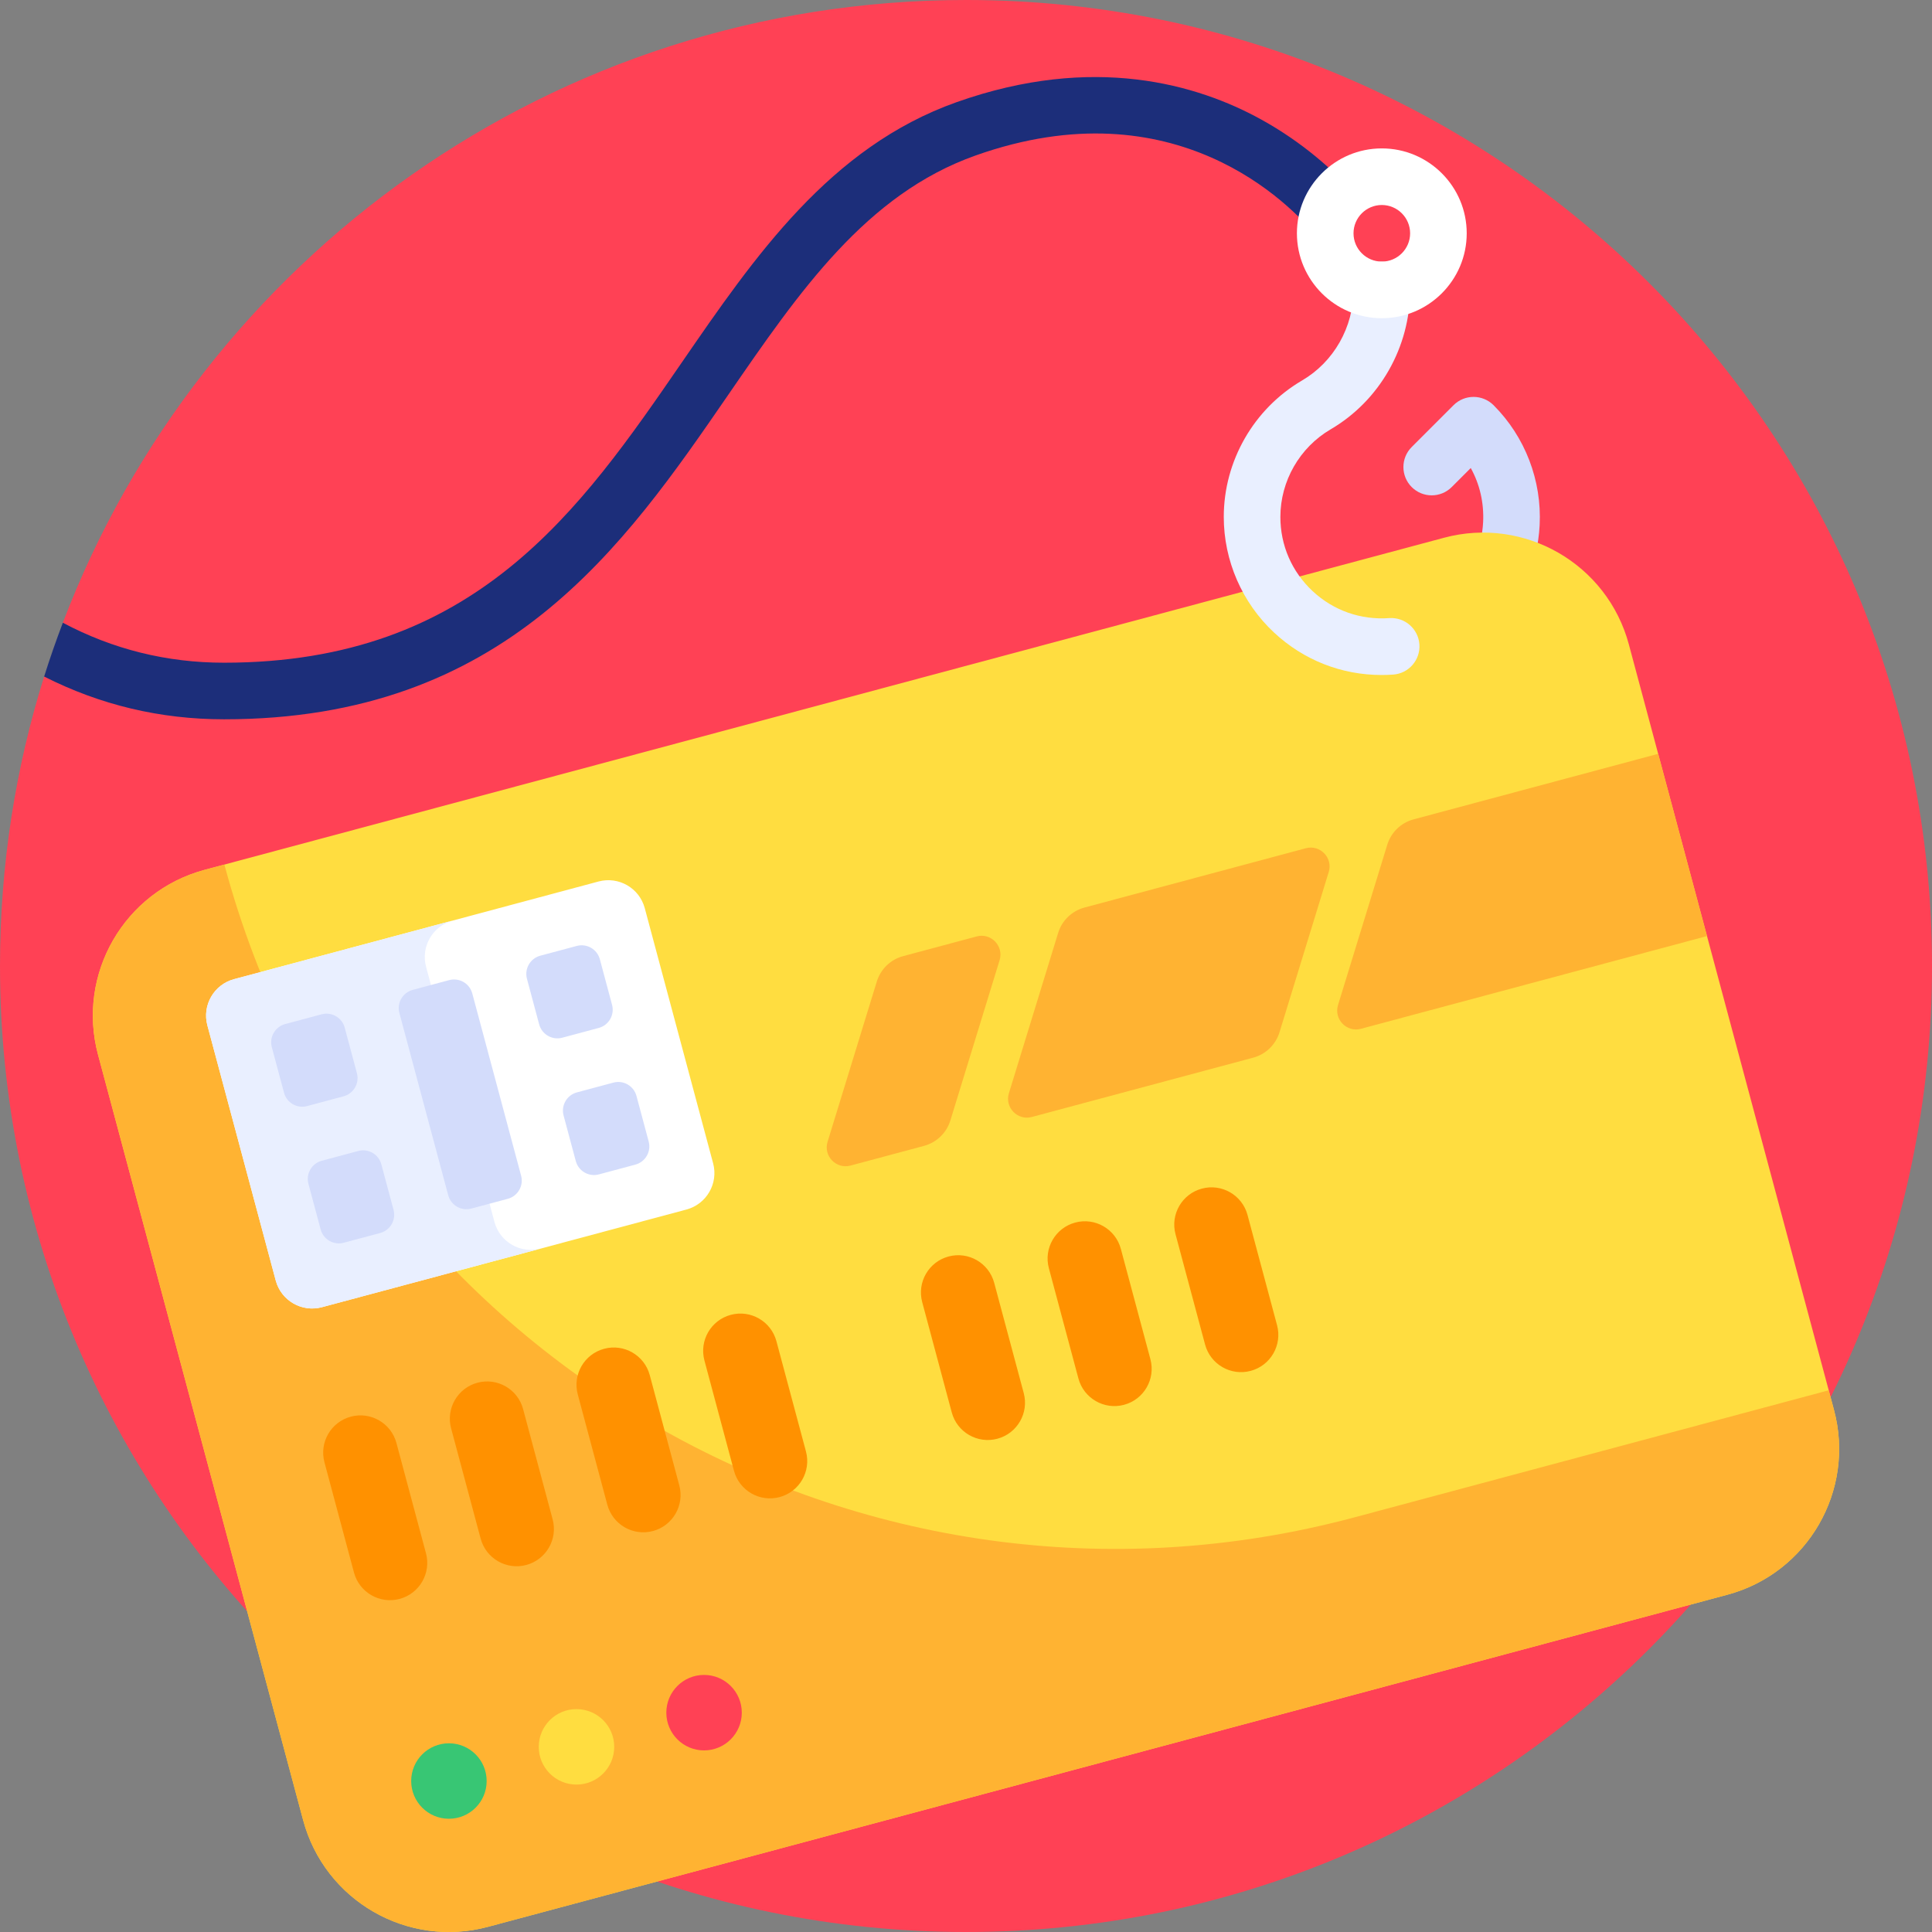 <svg id="Capa_1" enable-background="new 0 0 512 512" height="512" viewBox="0 0 512 512" width="512" xmlns="http://www.w3.org/2000/svg"><rect x="0" y="0" width="512" height="512" fill="#808080" stroke="none"/><g><g><path d="m256 0c-109.345 0-202.66 68.562-239.347 165.034l4.942 10.562-9.898 3.697c-7.596 24.218-11.697 49.983-11.697 76.707 0 141.385 114.615 256 256 256s256-114.615 256-256-114.615-256-256-256z" fill="#ff4155"/></g><g><path d="m348.64 62.332 9.259-12.151c-4.458-4.848-12.425-12.333-23.797-18.583-16.707-9.182-44.254-17.418-80.61-4.517-33.551 11.906-53.507 40.918-72.807 68.975-26.909 39.118-54.733 79.568-121.302 79.568-15.221 0-29.472-3.556-42.729-10.59-1.784 4.69-3.444 9.441-4.956 14.258 14.846 7.529 30.786 11.332 47.685 11.332 74.457 0 105.91-45.726 133.661-86.067 18.77-27.287 36.499-53.06 65.465-63.339 53.09-18.845 83.642 13.249 90.131 21.114z" fill="#1c2e7a"/></g><g><path d="m368.666 178.791c-3.903.001-7.197-3.021-7.474-6.976-.29-4.132 2.825-7.717 6.957-8.006 13.505-.947 24.206-11.868 24.892-25.404.26-5.129-.882-10.052-3.274-14.375l-5.046 5.047c-2.929 2.928-7.678 2.928-10.606 0-2.929-2.93-2.929-7.678 0-10.607l11.089-11.089c2.929-2.928 7.678-2.928 10.606 0 8.36 8.361 12.812 19.945 12.212 31.783-1.069 21.104-17.76 38.132-38.824 39.608-.178.013-.356.019-.532.019z" fill="#d3dcfb"/></g><g><g><path d="m457.736 422.629-328.415 87.998c-21.339 5.718-43.272-6.946-48.99-28.284l-54.351-202.845c-5.718-21.339 6.946-43.272 28.284-48.99l328.415-87.998c21.339-5.718 43.272 6.946 48.99 28.284l54.352 202.844c5.717 21.339-6.946 43.273-28.285 48.991z" fill="#ffdd40"/></g><g><path d="m359.057 402.086c-130.495 34.966-264.628-42.475-299.594-172.97l-5.199 1.393c-21.339 5.718-34.002 27.651-28.284 48.99l54.352 202.844c5.718 21.339 27.651 34.002 48.99 28.284l328.415-87.998c21.339-5.718 34.002-27.651 28.284-48.99l-1.393-5.199z" fill="#ffb332"/></g><g><g><circle cx="186.583" cy="453.873" fill="#ff4155" r="10"/></g><g><circle cx="152.776" cy="462.931" fill="#ffdd40" r="10"/></g><g><circle cx="118.969" cy="471.99" fill="#38c674" r="10"/></g></g><g><path d="m181.915 320.538-96.593 25.882c-5.335 1.429-10.818-1.736-12.247-7.071l-18.117-67.615c-1.429-5.335 1.736-10.818 7.071-12.247l96.593-25.882c5.335-1.429 10.818 1.736 12.247 7.071l18.117 67.615c1.429 5.334-1.737 10.817-7.071 12.247z" fill="#fff"/></g><g><path d="m131.03 323.819-18.117-67.615c-1.429-5.335 1.736-10.818 7.071-12.247l-57.956 15.529c-5.335 1.429-8.501 6.913-7.071 12.247l18.117 67.615c1.429 5.335 6.913 8.5 12.247 7.071l57.956-15.529c-5.334 1.43-10.817-1.736-12.247-7.071z" fill="#e9efff"/></g><g><path d="m109.377 262.328 9.659-2.588c2.667-.715 5.409.868 6.124 3.536l12.941 48.296c.715 2.667-.868 5.409-3.536 6.124l-9.659 2.588c-2.667.715-5.409-.868-6.124-3.536l-12.941-48.296c-.714-2.667.869-5.409 3.536-6.124z" fill="#d3dcfb"/></g><g><path d="m75.57 271.387 9.659-2.588c2.667-.715 5.409.868 6.124 3.536l3.235 12.074c.715 2.667-.868 5.409-3.536 6.124l-9.659 2.588c-2.667.715-5.409-.868-6.124-3.536l-3.235-12.074c-.714-2.668.869-5.409 3.536-6.124z" fill="#d3dcfb"/></g><g><path d="m85.276 307.609 9.659-2.588c2.667-.715 5.409.868 6.124 3.536l3.235 12.074c.715 2.667-.868 5.409-3.536 6.124l-9.659 2.588c-2.667.715-5.409-.868-6.124-3.536l-3.235-12.074c-.715-2.667.868-5.409 3.536-6.124z" fill="#d3dcfb"/></g><g><path d="m143.185 253.27 9.659-2.588c2.667-.715 5.409.868 6.124 3.536l3.235 12.074c.715 2.667-.868 5.409-3.536 6.124l-9.659 2.588c-2.667.715-5.409-.868-6.124-3.536l-3.235-12.074c-.714-2.668.868-5.41 3.536-6.124z" fill="#d3dcfb"/></g><g><path d="m152.89 289.492 9.659-2.588c2.667-.715 5.409.868 6.124 3.536l3.235 12.074c.715 2.667-.868 5.409-3.536 6.124l-9.659 2.588c-2.667.715-5.409-.868-6.124-3.536l-3.235-12.074c-.714-2.668.869-5.409 3.536-6.124z" fill="#d3dcfb"/></g><g><g><g><path d="m92.966 375.43c5.268-1.412 10.683 1.715 12.094 6.983l7.829 29.219c1.412 5.268-1.715 10.683-6.983 12.094-5.268 1.412-10.683-1.715-12.094-6.983l-7.829-29.219c-1.411-5.268 1.715-10.683 6.983-12.094z" fill="#ff9100"/></g><g><path d="m126.532 366.436c5.268-1.412 10.683 1.715 12.094 6.983l7.829 29.219c1.412 5.268-1.715 10.683-6.983 12.094-5.268 1.412-10.683-1.715-12.094-6.983l-7.829-29.219c-1.411-5.268 1.715-10.683 6.983-12.094z" fill="#ff9100"/></g><g><path d="m160.098 357.442c5.268-1.412 10.683 1.715 12.094 6.983l7.829 29.219c1.412 5.268-1.715 10.683-6.983 12.094-5.268 1.412-10.683-1.715-12.094-6.983l-7.829-29.219c-1.411-5.268 1.715-10.683 6.983-12.094z" fill="#ff9100"/></g><g><path d="m193.664 348.448c5.268-1.412 10.683 1.715 12.094 6.983l7.829 29.219c1.412 5.268-1.715 10.683-6.983 12.094-5.268 1.412-10.683-1.715-12.094-6.983l-7.829-29.219c-1.411-5.268 1.715-10.683 6.983-12.094z" fill="#ff9100"/></g></g><g><g><path d="m251.378 332.983c5.268-1.412 10.683 1.715 12.094 6.983l7.829 29.219c1.412 5.268-1.715 10.683-6.983 12.094-5.268 1.412-10.683-1.715-12.094-6.983l-7.829-29.219c-1.411-5.267 1.715-10.682 6.983-12.094z" fill="#ff9100"/></g><g><path d="m284.944 323.99c5.268-1.412 10.683 1.715 12.094 6.983l7.829 29.219c1.412 5.268-1.715 10.683-6.983 12.094-5.268 1.412-10.683-1.715-12.094-6.983l-7.829-29.219c-1.412-5.268 1.715-10.683 6.983-12.094z" fill="#ff9100"/></g><g><path d="m318.51 314.996c5.268-1.412 10.683 1.715 12.094 6.983l7.829 29.219c1.412 5.268-1.715 10.683-6.983 12.094-5.268 1.412-10.683-1.715-12.094-6.983l-7.829-29.219c-1.412-5.268 1.715-10.683 6.983-12.094z" fill="#ff9100"/></g></g></g><g><g><path d="m439.433 199.772-64.819 17.368c-3.326.891-5.96 3.431-6.971 6.723l-13.05 42.48c-1.154 3.757 2.278 7.315 6.074 6.298l91.706-24.573z" fill="#ffb332"/></g><g><path d="m273.444 296.013 58.662-15.719c3.326-.891 5.96-3.431 6.971-6.723l13.05-42.48c1.154-3.757-2.278-7.315-6.074-6.298l-58.662 15.719c-3.326.891-5.96 3.431-6.971 6.723l-13.05 42.48c-1.154 3.756 2.278 7.315 6.074 6.298z" fill="#ffb332"/></g><g><path d="m225.389 308.889 19.494-5.223c3.326-.891 5.96-3.431 6.971-6.723l13.05-42.48c1.154-3.757-2.278-7.315-6.074-6.298l-19.494 5.223c-3.326.891-5.96 3.431-6.971 6.723l-13.05 42.48c-1.154 3.757 2.278 7.315 6.074 6.298z" fill="#ffb332"/></g></g></g><g><path d="m366.149 178.88c-10.64 0-20.667-3.934-28.51-11.246-8.469-7.896-13.326-19.063-13.326-30.638 0-14.816 7.951-28.675 20.751-36.167 8.408-4.921 13.631-14.117 13.631-24.001 0-4.143 3.358-7.5 7.5-7.5s7.5 3.357 7.5 7.5c0 15.188-8.067 29.346-21.054 36.946-8.221 4.813-13.328 13.71-13.328 23.222 0 7.538 3.039 14.522 8.555 19.667 5.512 5.139 12.717 7.677 20.281 7.146 4.123-.298 7.716 2.825 8.006 6.957s-2.825 7.717-6.957 8.006c-1.021.072-2.037.108-3.049.108z" fill="#e9efff"/></g><g><path d="m366.195 84.328c-12.407 0-22.5-10.094-22.5-22.5s10.093-22.5 22.5-22.5 22.5 10.094 22.5 22.5-10.093 22.5-22.5 22.5zm0-30c-4.136 0-7.5 3.364-7.5 7.5s3.364 7.5 7.5 7.5 7.5-3.364 7.5-7.5-3.364-7.5-7.5-7.5z" fill="#fff"/></g></g></svg>